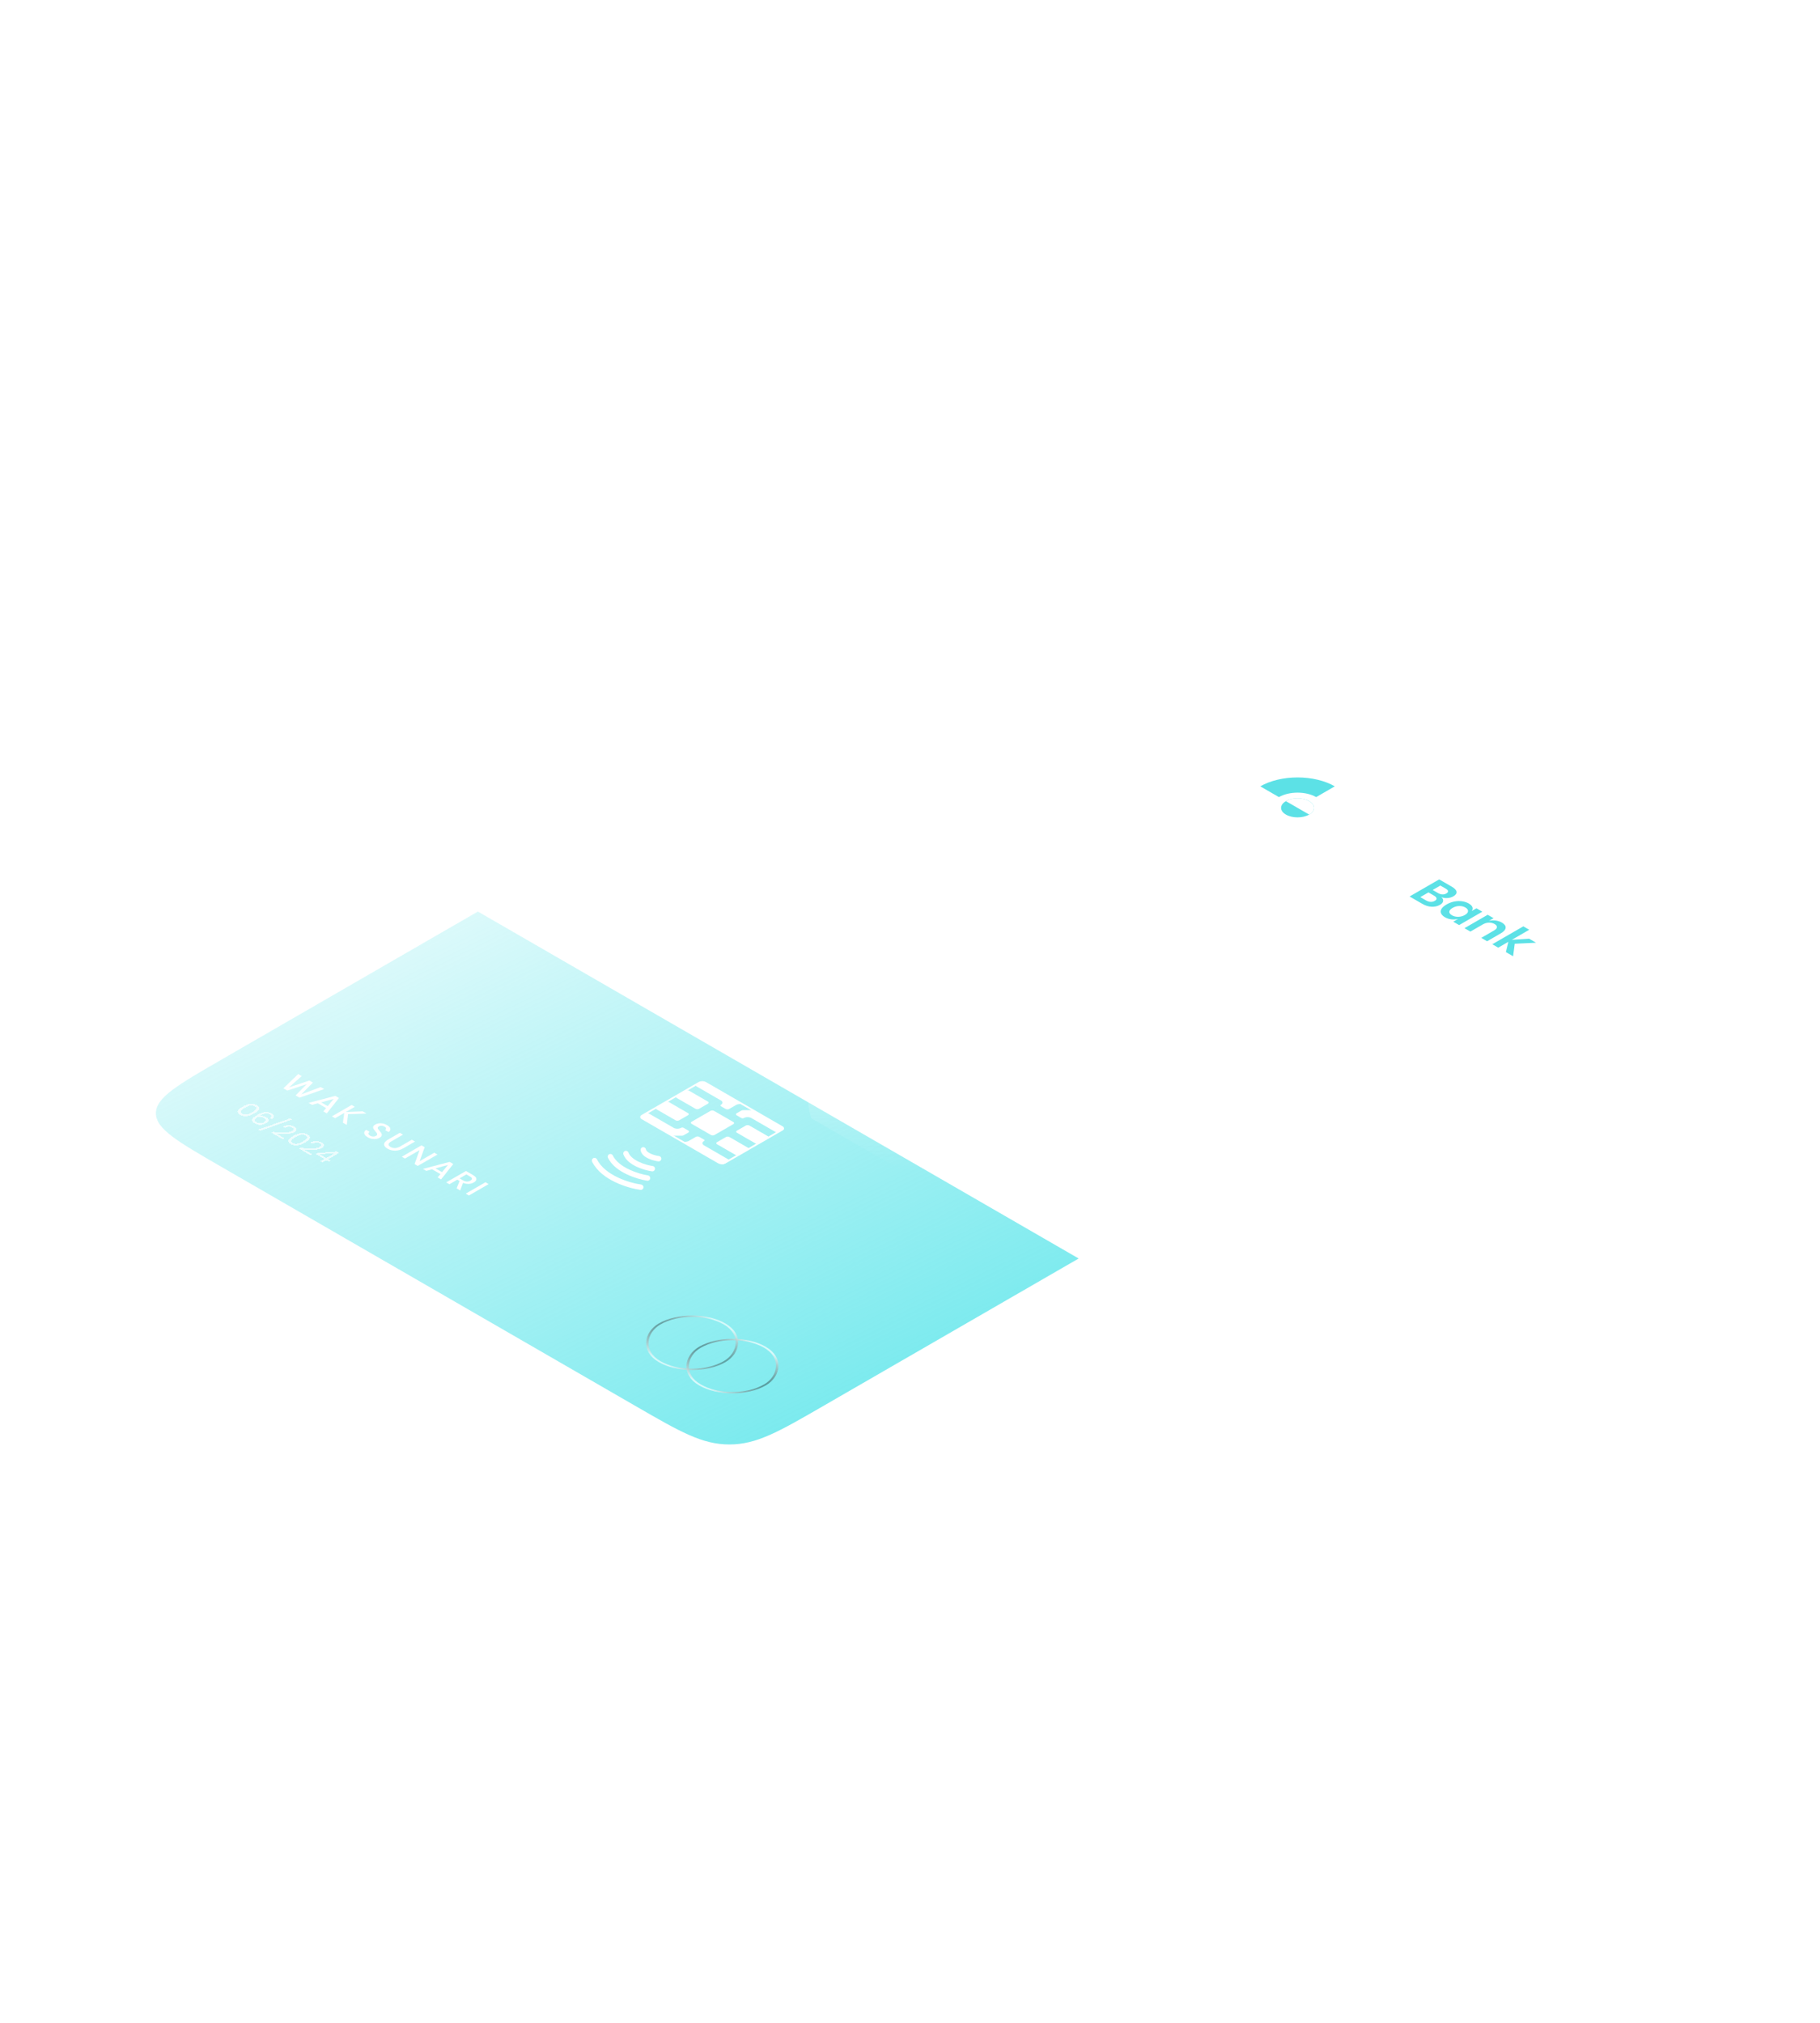 <svg width="270" height="300" viewBox="0 0 467 304" fill="none" xmlns="http://www.w3.org/2000/svg">
<g filter="url(#filter0_d_1_272)">
<g filter="url(#filter1_b_1_272)">
<rect width="178" height="284.248" rx="13.799" transform="matrix(0.866 0.5 -0.866 0.5 275.166 14)" fill="url(#paint0_linear_1_272)"/>
<rect x="-2.05613e-08" y="0.345" width="177.31" height="283.558" rx="13.454" transform="matrix(0.866 0.5 -0.866 0.5 275.465 14.172)" stroke="url(#paint1_linear_1_272)" stroke-width="0.69"/>
</g>
<g filter="url(#filter2_b_1_272)">
<path d="M118.624 104.38L272.776 193.38L207.052 231.326C195.786 237.83 190.153 241.083 183.152 241.083C176.152 241.083 170.519 237.83 159.253 231.326L52.9 169.923C41.633 163.418 36 160.166 36 156.124C36 152.083 41.633 148.83 52.9 142.326L118.624 104.38Z" fill="url(#paint2_linear_1_272)"/>
</g>
<path d="M350.149 87.396L342.557 91.78L341.029 90.898L344.331 88.992L341.083 87.117L337.781 89.023L336.265 88.147L343.858 83.764L345.374 84.639L342.298 86.415L345.546 88.29L348.622 86.514L350.149 87.396ZM352.719 90.68C353.299 91.015 353.697 91.386 353.912 91.792C354.135 92.201 354.146 92.617 353.945 93.04C353.751 93.458 353.342 93.847 352.719 94.207C352.095 94.567 351.421 94.803 350.697 94.915C349.973 95.027 349.252 95.02 348.535 94.896C347.832 94.772 347.191 94.542 346.61 94.207C346.029 93.872 345.628 93.499 345.405 93.089C345.197 92.68 345.19 92.266 345.384 91.847C345.578 91.429 345.986 91.04 346.61 90.68C347.234 90.32 347.908 90.084 348.632 89.972C349.363 89.856 350.08 89.861 350.783 89.985C351.493 90.113 352.138 90.345 352.719 90.68ZM351.407 91.438C350.984 91.193 350.475 91.073 349.879 91.078C349.292 91.078 348.714 91.241 348.148 91.568C347.581 91.895 347.295 92.23 347.288 92.574C347.288 92.913 347.499 93.205 347.922 93.45C348.345 93.694 348.851 93.816 349.438 93.816C350.034 93.812 350.614 93.646 351.181 93.319C351.747 92.992 352.03 92.659 352.03 92.319C352.038 91.976 351.83 91.682 351.407 91.438ZM359.598 94.652C360.179 94.987 360.577 95.358 360.792 95.763C361.014 96.173 361.025 96.589 360.824 97.011C360.63 97.43 360.222 97.819 359.598 98.179C358.974 98.539 358.3 98.775 357.576 98.887C356.852 98.998 356.131 98.992 355.414 98.868C354.712 98.744 354.07 98.514 353.489 98.179C352.909 97.844 352.507 97.471 352.285 97.061C352.077 96.651 352.07 96.237 352.263 95.819C352.457 95.401 352.865 95.012 353.489 94.652C354.113 94.292 354.787 94.056 355.511 93.944C356.243 93.828 356.959 93.832 357.662 93.956C358.372 94.085 359.017 94.317 359.598 94.652ZM358.286 95.409C357.863 95.165 357.354 95.045 356.759 95.049C356.171 95.049 355.594 95.213 355.027 95.54C354.461 95.867 354.174 96.202 354.167 96.546C354.167 96.885 354.378 97.177 354.801 97.421C355.224 97.665 355.73 97.788 356.318 97.788C356.913 97.783 357.494 97.618 358.06 97.291C358.626 96.964 358.91 96.631 358.91 96.291C358.917 95.948 358.709 95.654 358.286 95.409Z" fill="white"/>
<path d="M365.843 100.704C366.208 101.023 366.355 101.36 366.284 101.716C366.226 102.072 365.968 102.382 365.509 102.647C364.871 103.016 364.151 103.183 363.348 103.15C362.559 103.117 361.76 102.867 360.949 102.399L357.691 100.517L365.284 96.134L368.478 97.978C369.245 98.421 369.664 98.858 369.736 99.288C369.815 99.723 369.55 100.116 368.94 100.468C368.467 100.741 367.954 100.892 367.402 100.921C366.857 100.954 366.338 100.882 365.843 100.704ZM363.617 98.847L364.982 99.636C365.362 99.855 365.732 99.973 366.09 99.99C366.463 100.006 366.807 99.924 367.123 99.741C367.438 99.559 367.585 99.363 367.564 99.151C367.542 98.94 367.331 98.719 366.929 98.487L365.585 97.711L363.617 98.847ZM361.885 101.511C362.287 101.743 362.681 101.871 363.068 101.896C363.462 101.917 363.828 101.83 364.165 101.635C364.502 101.441 364.649 101.227 364.606 100.996C364.577 100.764 364.362 100.532 363.961 100.3L362.53 99.474L360.444 100.679L361.885 101.511ZM372.874 102.317C373.376 102.607 373.688 102.923 373.81 103.267C373.932 103.61 373.867 103.942 373.616 104.26L374.853 103.546L376.359 104.416L370.401 107.856L368.895 106.986L370.142 106.266C369.59 106.411 369.013 106.45 368.411 106.384C367.816 106.314 367.267 106.134 366.765 105.844C366.264 105.554 365.934 105.223 365.776 104.85C365.618 104.478 365.654 104.093 365.884 103.695C366.127 103.298 366.561 102.919 367.185 102.559C367.809 102.199 368.461 101.951 369.142 101.814C369.838 101.677 370.508 101.655 371.153 101.746C371.799 101.837 372.372 102.027 372.874 102.317ZM372.025 103.354C371.551 103.081 371.017 102.95 370.422 102.963C369.827 102.975 369.261 103.137 368.723 103.447C368.185 103.757 367.905 104.084 367.884 104.428C367.87 104.767 368.099 105.074 368.572 105.347C369.031 105.612 369.562 105.74 370.164 105.732C370.781 105.724 371.351 105.568 371.874 105.266C372.405 104.96 372.673 104.631 372.681 104.279C372.702 103.927 372.483 103.619 372.025 103.354ZM381.368 107.208C382.056 107.606 382.379 108.053 382.336 108.55C382.293 109.046 381.863 109.531 381.045 110.003L377.582 112.002L376.077 111.133L379.368 109.233C379.841 108.959 380.085 108.678 380.099 108.388C380.121 108.094 379.92 107.825 379.497 107.581C379.067 107.333 378.583 107.215 378.045 107.227C377.507 107.239 376.977 107.397 376.453 107.699L373.291 109.525L371.775 108.649L377.733 105.209L379.249 106.085L378.056 106.774C378.615 106.633 379.185 106.602 379.766 106.681C380.361 106.759 380.895 106.935 381.368 107.208ZM382.401 114.784L383.036 112.145L380.433 113.648L378.917 112.772L386.875 108.177L388.392 109.053L383.918 111.636L388.349 111.338L390.145 112.375L384.671 112.642L384.251 115.852L382.401 114.784Z" fill="#5CE1E6"/>
<path d="M338.502 72.264C336.611 71.173 334.202 70.429 331.579 70.128C328.957 69.827 326.239 69.981 323.768 70.572C321.298 71.163 319.186 72.163 317.701 73.447C316.215 74.731 315.422 76.24 315.422 77.784C315.422 79.327 316.215 80.837 317.701 82.12C319.186 83.404 321.298 84.404 323.768 84.995C326.239 85.586 328.957 85.74 331.579 85.439C334.202 85.138 336.611 84.395 338.502 83.303L333.722 80.543C332.776 81.089 331.572 81.461 330.261 81.611C328.949 81.762 327.59 81.685 326.355 81.389C325.12 81.094 324.064 80.594 323.321 79.952C322.579 79.31 322.182 78.555 322.182 77.784C322.182 77.012 322.579 76.257 323.321 75.615C324.064 74.974 325.12 74.473 326.355 74.178C327.59 73.882 328.949 73.805 330.261 73.956C331.572 74.106 332.776 74.478 333.722 75.024L338.502 72.264Z" fill="white"/>
<path d="M338.502 72.264C337.246 71.539 335.756 70.965 334.116 70.572C332.475 70.18 330.717 69.978 328.942 69.978C327.166 69.978 325.408 70.18 323.768 70.572C322.128 70.965 320.637 71.539 319.382 72.264L324.162 75.024C324.79 74.662 325.535 74.374 326.355 74.178C327.175 73.982 328.054 73.881 328.942 73.881C329.83 73.881 330.709 73.982 331.529 74.178C332.349 74.374 333.094 74.662 333.722 75.024L338.502 72.264Z" fill="#5CE1E6"/>
<circle cx="3.45" cy="3.45" r="3.45" transform="matrix(0.866 0.5 -0.866 0.5 328.942 74.334)" fill="#5CE1E6"/>
<path d="M331.929 79.508C332.322 79.282 332.633 79.013 332.845 78.717C333.058 78.421 333.167 78.104 333.167 77.784C333.167 77.463 333.058 77.146 332.845 76.85C332.633 76.554 332.322 76.285 331.929 76.059C331.537 75.832 331.071 75.653 330.559 75.53C330.046 75.407 329.497 75.344 328.942 75.344C328.387 75.344 327.838 75.407 327.325 75.53C326.813 75.653 326.347 75.832 325.954 76.059L328.942 77.784L331.929 79.508Z" fill="white"/>
<g opacity="0.9">
<rect opacity="0.75" x="4.47035e-08" y="-0.25" width="19.29" height="19.29" rx="9.645" transform="matrix(-0.866 -0.5 0.866 -0.5 184.154 230.496)" stroke="url(#paint3_linear_1_272)" stroke-width="0.5"/>
<rect opacity="0.7" x="4.47035e-08" y="-0.25" width="19.29" height="19.29" rx="9.645" transform="matrix(-0.866 -0.5 0.866 -0.5 173.808 224.522)" stroke="url(#paint4_linear_1_272)" stroke-width="0.5"/>
</g>
<g filter="url(#filter3_d_1_272)">
<path d="M279.501 37.362L280.652 38.026L278.222 39.43L270.629 35.046L271.919 34.301L278.361 38.02L279.501 37.362ZM273.902 39.887C274.275 40.102 274.515 40.357 274.623 40.651C274.73 40.945 274.68 41.259 274.472 41.595C274.257 41.934 273.87 42.265 273.31 42.588C272.751 42.911 272.181 43.133 271.6 43.252C271.012 43.377 270.464 43.408 269.955 43.346C269.439 43.288 268.994 43.151 268.621 42.936C268.205 42.696 267.958 42.425 267.879 42.122C267.793 41.824 267.897 41.512 268.191 41.185C267.56 41.375 266.947 41.448 266.352 41.402C265.764 41.361 265.23 41.201 264.75 40.924C264.011 40.498 263.696 40.013 263.803 39.471C263.918 38.933 264.398 38.42 265.244 37.931C266.09 37.443 266.979 37.165 267.911 37.099C268.844 37.041 269.679 37.225 270.417 37.652C270.898 37.929 271.174 38.237 271.245 38.577C271.324 38.92 271.199 39.274 270.869 39.639C271.435 39.469 271.98 39.407 272.504 39.452C273.02 39.502 273.486 39.647 273.902 39.887ZM272.493 40.477C272.106 40.253 271.679 40.152 271.213 40.173C270.747 40.202 270.295 40.342 269.858 40.595C269.421 40.847 269.177 41.108 269.127 41.377C269.084 41.651 269.256 41.899 269.643 42.122C270.03 42.346 270.464 42.443 270.944 42.414C271.418 42.389 271.869 42.253 272.299 42.004C272.73 41.756 272.966 41.495 273.009 41.222C273.052 40.949 272.88 40.7 272.493 40.477ZM269.288 38.378C268.851 38.126 268.36 38.012 267.815 38.037C267.277 38.066 266.757 38.225 266.255 38.515C265.753 38.805 265.477 39.105 265.427 39.415C265.384 39.73 265.581 40.013 266.019 40.266C266.463 40.523 266.951 40.626 267.481 40.576C268.012 40.535 268.517 40.376 268.998 40.098C269.471 39.825 269.747 39.533 269.826 39.223C269.905 38.912 269.725 38.631 269.288 38.378ZM265.568 47.008C265.067 47.298 264.547 47.495 264.009 47.598C263.478 47.706 262.969 47.722 262.482 47.648C261.987 47.577 261.55 47.433 261.17 47.213C260.689 46.936 260.424 46.625 260.374 46.282C260.324 45.947 260.51 45.619 260.933 45.301L260.879 45.27C260.205 45.485 259.571 45.59 258.976 45.586C258.381 45.59 257.821 45.441 257.298 45.139C256.66 44.771 256.352 44.349 256.373 43.873C256.402 43.401 256.81 42.937 257.599 42.482C258.409 42.014 259.266 41.755 260.17 41.706C261.08 41.66 261.976 41.85 262.858 42.277L261.643 42.978C261.17 42.755 260.671 42.645 260.148 42.649C259.632 42.658 259.148 42.792 258.696 43.053C258.273 43.297 258.062 43.548 258.062 43.804C258.054 44.065 258.226 44.297 258.578 44.5C259.001 44.744 259.488 44.835 260.04 44.773C260.585 44.715 261.166 44.508 261.783 44.152L262.073 43.984L263.084 44.568L262.794 44.736C261.611 45.402 261.424 45.969 262.234 46.437C262.586 46.64 262.969 46.737 263.385 46.729C263.801 46.721 264.195 46.609 264.568 46.394C264.941 46.178 265.138 45.932 265.16 45.655C265.188 45.381 265.013 45.106 264.633 44.829L265.837 44.133C266.533 44.593 266.859 45.071 266.816 45.568C266.78 46.069 266.364 46.549 265.568 47.008ZM258.107 51.316C257.605 51.606 257.086 51.802 256.548 51.906C256.017 52.014 255.508 52.03 255.021 51.956C254.526 51.885 254.089 51.74 253.709 51.521C253.228 51.243 252.963 50.933 252.913 50.59C252.863 50.254 253.049 49.927 253.472 49.608L253.418 49.577C252.744 49.793 252.11 49.898 251.515 49.894C250.919 49.898 250.36 49.749 249.837 49.447C249.199 49.078 248.89 48.656 248.912 48.18C248.941 47.708 249.349 47.245 250.138 46.789C250.948 46.322 251.805 46.063 252.708 46.013C253.619 45.968 254.515 46.158 255.397 46.584L254.182 47.286C253.709 47.063 253.21 46.953 252.687 46.957C252.171 46.965 251.687 47.1 251.235 47.361C250.812 47.605 250.6 47.855 250.6 48.112C250.593 48.373 250.765 48.605 251.117 48.807C251.54 49.052 252.027 49.143 252.579 49.081C253.124 49.023 253.705 48.816 254.322 48.46L254.612 48.292L255.623 48.876L255.333 49.043C254.15 49.71 253.963 50.277 254.773 50.745C255.125 50.947 255.508 51.045 255.924 51.036C256.34 51.028 256.734 50.916 257.107 50.701C257.48 50.486 257.677 50.24 257.699 49.962C257.727 49.689 257.552 49.414 257.172 49.136L258.376 48.441C259.072 48.901 259.398 49.379 259.355 49.875C259.319 50.376 258.903 50.856 258.107 51.316ZM243.985 58.178L240.102 52.67L241.393 51.925L245.093 57.377L248.857 55.204L249.922 55.819L244.91 58.712L243.985 58.178ZM242.223 58.885L243.374 59.549L240.943 60.953L233.35 56.569L234.641 55.824L241.083 59.543L242.223 58.885ZM232.375 63.54C233.35 63.954 234.214 63.943 234.967 63.509C235.512 63.194 235.702 62.832 235.537 62.422C235.379 62.016 234.838 61.546 233.913 61.012L233.537 60.807C233.816 61.093 233.892 61.406 233.763 61.745C233.634 62.085 233.325 62.395 232.838 62.676C232.092 63.107 231.285 63.316 230.418 63.304C229.55 63.291 228.711 63.051 227.901 62.583C227.414 62.302 227.073 61.993 226.88 61.658C226.693 61.327 226.679 60.983 226.837 60.627C227.001 60.276 227.367 59.936 227.934 59.609C229.031 58.976 230.124 58.738 231.214 58.895C232.304 59.052 233.444 59.475 234.634 60.162C235.996 60.948 236.796 61.662 237.032 62.304C237.269 62.946 236.889 63.554 235.892 64.129C235.146 64.56 234.365 64.767 233.548 64.75C232.723 64.738 231.945 64.558 231.214 64.21L232.375 63.54ZM232.289 60.211C231.823 59.942 231.296 59.795 230.708 59.771C230.128 59.75 229.572 59.893 229.041 60.199C228.59 60.46 228.364 60.743 228.364 61.05C228.357 61.36 228.59 61.652 229.063 61.925C229.572 62.219 230.099 62.366 230.644 62.366C231.189 62.366 231.694 62.231 232.16 61.962C232.583 61.718 232.827 61.433 232.892 61.106C232.956 60.779 232.755 60.48 232.289 60.211ZM228.374 68.483C227.872 68.772 227.352 68.969 226.815 69.072C226.284 69.18 225.775 69.197 225.287 69.122C224.793 69.052 224.355 68.907 223.975 68.687C223.495 68.41 223.23 68.1 223.179 67.756C223.129 67.421 223.316 67.094 223.739 66.775L223.685 66.744C223.011 66.959 222.376 67.065 221.781 67.061C221.186 67.065 220.627 66.916 220.104 66.614C219.465 66.245 219.157 65.823 219.179 65.347C219.207 64.875 219.616 64.411 220.405 63.956C221.215 63.488 222.072 63.229 222.975 63.18C223.886 63.134 224.782 63.325 225.664 63.751L224.448 64.453C223.975 64.229 223.477 64.119 222.954 64.124C222.437 64.132 221.953 64.266 221.502 64.527C221.079 64.771 220.867 65.022 220.867 65.278C220.86 65.539 221.032 65.771 221.383 65.974C221.806 66.218 222.294 66.309 222.846 66.247C223.391 66.189 223.972 65.982 224.588 65.626L224.879 65.459L225.89 66.042L225.599 66.21C224.416 66.876 224.23 67.444 225.04 67.911C225.391 68.114 225.775 68.211 226.191 68.203C226.607 68.195 227.001 68.083 227.374 67.868C227.747 67.653 227.944 67.406 227.965 67.129C227.994 66.856 227.818 66.58 227.438 66.303L228.643 65.608C229.338 66.067 229.665 66.545 229.622 67.042C229.586 67.543 229.17 68.023 228.374 68.483ZM217.317 74.866C216.815 75.156 216.295 75.353 215.757 75.456C215.227 75.564 214.718 75.581 214.23 75.506C213.735 75.436 213.298 75.291 212.918 75.071C212.438 74.794 212.172 74.484 212.122 74.14C212.072 73.805 212.258 73.478 212.681 73.159L212.628 73.128C211.954 73.343 211.319 73.449 210.724 73.445C210.129 73.449 209.57 73.3 209.046 72.997C208.408 72.629 208.1 72.207 208.121 71.731C208.15 71.259 208.559 70.795 209.347 70.34C210.158 69.872 211.014 69.613 211.918 69.564C212.828 69.518 213.725 69.709 214.606 70.135L213.391 70.837C212.918 70.613 212.42 70.503 211.896 70.507C211.38 70.516 210.896 70.65 210.444 70.911C210.021 71.155 209.81 71.406 209.81 71.662C209.803 71.923 209.975 72.155 210.326 72.358C210.749 72.602 211.237 72.693 211.789 72.631C212.334 72.573 212.914 72.366 213.531 72.01L213.821 71.843L214.832 72.426L214.542 72.594C213.359 73.26 213.172 73.827 213.983 74.295C214.334 74.498 214.718 74.595 215.133 74.587C215.549 74.579 215.944 74.467 216.316 74.252C216.689 74.037 216.886 73.79 216.908 73.513C216.937 73.24 216.761 72.964 216.381 72.687L217.586 71.992C218.281 72.451 218.607 72.929 218.564 73.426C218.528 73.927 218.113 74.407 217.317 74.866ZM210.329 76.591C210.702 76.806 210.942 77.061 211.049 77.355C211.157 77.649 211.107 77.963 210.899 78.299C210.684 78.638 210.296 78.969 209.737 79.292C209.178 79.615 208.608 79.837 208.027 79.957C207.439 80.081 206.891 80.112 206.382 80.05C205.865 79.992 205.421 79.855 205.048 79.64C204.632 79.4 204.385 79.129 204.306 78.826C204.22 78.528 204.324 78.216 204.618 77.889C203.987 78.079 203.374 78.152 202.779 78.106C202.191 78.065 201.657 77.905 201.176 77.628C200.438 77.202 200.122 76.717 200.23 76.175C200.345 75.637 200.825 75.124 201.671 74.635C202.517 74.147 203.406 73.869 204.338 73.803C205.27 73.745 206.106 73.929 206.844 74.356C207.325 74.633 207.601 74.942 207.672 75.281C207.751 75.624 207.626 75.978 207.296 76.343C207.862 76.173 208.407 76.111 208.931 76.156C209.447 76.206 209.913 76.351 210.329 76.591ZM208.92 77.181C208.533 76.957 208.106 76.856 207.64 76.877C207.174 76.906 206.722 77.046 206.285 77.299C205.848 77.551 205.604 77.812 205.554 78.081C205.511 78.355 205.683 78.603 206.07 78.826C206.457 79.05 206.891 79.147 207.371 79.118C207.844 79.093 208.296 78.957 208.726 78.708C209.156 78.46 209.393 78.199 209.436 77.926C209.479 77.653 209.307 77.404 208.92 77.181ZM205.715 75.082C205.278 74.83 204.786 74.716 204.241 74.741C203.704 74.77 203.184 74.929 202.682 75.219C202.18 75.509 201.904 75.809 201.854 76.119C201.811 76.434 202.008 76.717 202.445 76.97C202.89 77.227 203.378 77.33 203.908 77.28C204.439 77.239 204.944 77.079 205.425 76.802C205.898 76.529 206.174 76.237 206.253 75.927C206.332 75.616 206.152 75.335 205.715 75.082ZM197.683 79.695C197.217 79.492 196.761 79.391 196.317 79.391C195.865 79.395 195.446 79.509 195.058 79.732C194.513 80.047 194.323 80.405 194.488 80.806C194.653 81.216 195.202 81.69 196.134 82.228L196.51 82.433C196.238 82.143 196.166 81.825 196.295 81.477C196.424 81.138 196.729 80.829 197.209 80.552C197.955 80.121 198.762 79.912 199.629 79.925C200.504 79.941 201.343 80.181 202.146 80.645C202.633 80.926 202.974 81.235 203.168 81.57C203.361 81.905 203.375 82.249 203.211 82.601C203.053 82.957 202.691 83.298 202.124 83.625C201.027 84.259 199.937 84.499 198.855 84.346C197.772 84.201 196.639 83.787 195.456 83.104C194.116 82.33 193.305 81.618 193.026 80.968C192.739 80.322 193.083 79.718 194.058 79.155C194.811 78.72 195.614 78.501 196.467 78.496C197.32 78.501 198.113 78.677 198.844 79.024L197.683 79.695ZM197.769 83.023C198.235 83.292 198.758 83.437 199.339 83.458C199.92 83.487 200.479 83.346 201.017 83.035C201.461 82.779 201.687 82.495 201.694 82.185C201.694 81.879 201.454 81.587 200.974 81.309C200.464 81.015 199.941 80.866 199.403 80.862C198.858 80.862 198.353 80.997 197.887 81.266C197.614 81.423 197.414 81.601 197.285 81.8C197.156 82.007 197.123 82.216 197.188 82.427C197.26 82.642 197.453 82.841 197.769 83.023ZM190.321 82.517C189.956 83.647 189.805 84.632 189.87 85.472C189.934 86.321 190.293 86.933 190.945 87.31C191.332 87.534 191.738 87.656 192.161 87.677C192.576 87.701 192.996 87.592 193.419 87.347C193.856 87.095 194.043 86.822 193.978 86.528C193.921 86.238 193.645 85.934 193.15 85.615L194.344 84.926C195.161 85.456 195.559 85.992 195.538 86.534C195.509 87.081 195.118 87.571 194.365 88.006C193.627 88.432 192.852 88.651 192.042 88.664C191.232 88.685 190.483 88.496 189.794 88.099C189.242 87.78 188.855 87.358 188.633 86.832C188.404 86.311 188.31 85.76 188.353 85.18C188.404 84.605 188.536 84.057 188.751 83.535L185.148 85.615L184.148 85.038L189.418 81.995L190.321 82.517ZM185.323 91.736L186.474 92.4L184.043 93.804L176.45 89.42L177.741 88.675L184.183 92.394L185.323 91.736ZM177.938 93.007C176.727 92.307 175.562 91.883 174.443 91.734C173.332 91.589 172.274 91.806 171.27 92.386C170.267 92.965 169.894 93.578 170.152 94.224C170.41 94.869 171.141 95.54 172.346 96.236C173.543 96.927 174.698 97.345 175.809 97.49C176.927 97.639 177.989 97.424 178.992 96.844C179.996 96.264 180.373 95.654 180.122 95.012C179.871 94.371 179.143 93.702 177.938 93.007ZM173.572 95.528C172.697 95.023 172.134 94.573 171.883 94.18C171.632 93.787 171.815 93.412 172.432 93.056C173.056 92.696 173.708 92.588 174.389 92.733C175.07 92.878 175.848 93.203 176.723 93.708C177.591 94.209 178.146 94.654 178.39 95.043C178.634 95.432 178.444 95.807 177.82 96.167C177.203 96.523 176.555 96.629 175.873 96.484C175.199 96.343 174.432 96.024 173.572 95.528ZM167.398 95.751C167.032 96.882 166.882 97.867 166.946 98.707C167.011 99.556 167.369 100.168 168.022 100.545C168.409 100.769 168.814 100.891 169.237 100.911C169.653 100.936 170.073 100.827 170.496 100.582C170.933 100.33 171.119 100.057 171.055 99.763C170.997 99.473 170.721 99.169 170.227 98.85L171.42 98.161C172.238 98.691 172.636 99.227 172.614 99.769C172.586 100.315 172.195 100.806 171.442 101.24C170.703 101.667 169.929 101.886 169.119 101.899C168.309 101.919 167.559 101.731 166.871 101.334C166.319 101.015 165.932 100.593 165.71 100.067C165.48 99.545 165.387 98.995 165.43 98.415C165.48 97.84 165.613 97.291 165.828 96.77L162.225 98.85L161.225 98.272L166.495 95.23L167.398 95.751ZM164.77 102.895C165.143 103.11 165.383 103.364 165.49 103.658C165.598 103.952 165.548 104.267 165.34 104.602C165.125 104.942 164.738 105.273 164.178 105.596C163.619 105.918 163.049 106.14 162.468 106.26C161.88 106.384 161.332 106.415 160.823 106.353C160.307 106.295 159.862 106.159 159.489 105.943C159.073 105.703 158.826 105.432 158.747 105.13C158.661 104.832 158.765 104.519 159.059 104.192C158.428 104.383 157.815 104.455 157.22 104.41C156.632 104.368 156.098 104.209 155.617 103.931C154.879 103.505 154.564 103.021 154.671 102.478C154.786 101.94 155.266 101.427 156.112 100.939C156.958 100.45 157.847 100.173 158.779 100.107C159.711 100.049 160.547 100.233 161.285 100.659C161.766 100.937 162.042 101.245 162.113 101.584C162.192 101.928 162.067 102.282 161.737 102.646C162.303 102.476 162.848 102.414 163.372 102.46C163.888 102.51 164.354 102.654 164.77 102.895ZM163.361 103.484C162.974 103.261 162.547 103.159 162.081 103.18C161.615 103.209 161.163 103.35 160.726 103.602C160.289 103.855 160.045 104.116 159.995 104.385C159.952 104.658 160.124 104.906 160.511 105.13C160.898 105.353 161.332 105.451 161.812 105.422C162.285 105.397 162.737 105.26 163.167 105.012C163.598 104.764 163.834 104.503 163.877 104.23C163.92 103.956 163.748 103.708 163.361 103.484ZM160.156 101.386C159.719 101.133 159.228 101.019 158.683 101.044C158.145 101.073 157.625 101.232 157.123 101.522C156.621 101.812 156.345 102.112 156.295 102.423C156.252 102.737 156.449 103.021 156.887 103.273C157.331 103.53 157.819 103.633 158.349 103.584C158.88 103.542 159.385 103.383 159.866 103.106C160.339 102.832 160.615 102.541 160.694 102.23C160.773 101.92 160.593 101.638 160.156 101.386Z" fill="white"/>
</g>
<g filter="url(#filter4_d_1_272)">
<path d="M79.179 148.924L72.855 151.118L71.851 150.539L74.698 147.662L69.715 149.305L68.711 148.726L72.511 145.075L73.407 145.592L70.166 148.473L75.393 146.739L76.297 147.26L73.293 150.278L78.283 148.407L79.179 148.924ZM79.682 153.793L77.545 152.559L76.061 152.969L75.186 152.464L82.033 150.663L82.973 151.206L79.847 155.155L78.972 154.65L79.682 153.793ZM80.083 153.296L81.61 151.446L78.405 152.327L80.083 153.296ZM85.314 155.356L84.985 158.121L83.988 157.546L84.332 155.037L81.988 156.391L81.17 155.919L86.232 152.997L87.05 153.468L84.734 154.806L89.057 154.628L90.047 155.199L85.314 155.356ZM93.385 161.415C93.136 161.558 92.845 161.657 92.51 161.713C92.18 161.765 91.829 161.758 91.456 161.692C91.083 161.626 90.72 161.49 90.366 161.286C90.022 161.088 89.773 160.875 89.621 160.649C89.472 160.42 89.427 160.195 89.484 159.974C89.542 159.753 89.702 159.553 89.965 159.374L90.839 159.879C90.643 160.02 90.548 160.182 90.553 160.367C90.562 160.555 90.706 160.729 90.983 160.889C91.231 161.032 91.49 161.104 91.757 161.104C92.03 161.107 92.271 161.048 92.481 160.926C92.663 160.821 92.761 160.707 92.775 160.582C92.794 160.456 92.763 160.33 92.682 160.206C92.601 160.082 92.474 159.92 92.302 159.721C92.087 159.481 91.929 159.274 91.829 159.101C91.733 158.929 91.712 158.749 91.764 158.558C91.817 158.368 91.999 158.183 92.309 158.004C92.582 157.846 92.888 157.747 93.227 157.706C93.566 157.664 93.915 157.683 94.274 157.763C94.637 157.841 94.981 157.973 95.306 158.161C95.823 158.459 96.107 158.767 96.159 159.084C96.217 159.404 96.066 159.692 95.708 159.949L94.826 159.44C94.984 159.31 95.055 159.164 95.041 159.001C95.036 158.838 94.907 158.684 94.654 158.538C94.424 158.405 94.181 158.333 93.922 158.322C93.669 158.309 93.433 158.365 93.213 158.492C93.04 158.591 92.945 158.702 92.926 158.823C92.912 158.942 92.943 159.062 93.019 159.183C93.105 159.305 93.232 159.463 93.399 159.659C93.619 159.902 93.777 160.112 93.872 160.289C93.977 160.465 94.001 160.65 93.944 160.843C93.891 161.039 93.705 161.23 93.385 161.415ZM99.415 160.608L96.411 162.342C95.962 162.602 95.725 162.851 95.701 163.092C95.682 163.334 95.852 163.559 96.21 163.766C96.564 163.971 96.949 164.066 97.365 164.052C97.785 164.041 98.221 163.906 98.67 163.646L101.674 161.912L102.491 162.384L99.487 164.118C98.794 164.518 98.089 164.718 97.372 164.718C96.66 164.716 96.01 164.545 95.422 164.205C94.839 163.868 94.547 163.496 94.547 163.087C94.552 162.676 94.901 162.271 95.594 161.87L98.598 160.136L99.415 160.608ZM103.193 168.634L102.376 168.162L103.652 164.586L99.917 166.742L99.099 166.27L104.154 163.352L104.971 163.824L103.681 167.409L107.431 165.244L108.248 165.716L103.193 168.634ZM109.015 170.729L106.878 169.495L105.394 169.905L104.52 169.4L111.367 167.599L112.306 168.141L109.18 172.09L108.305 171.585L109.015 170.729ZM109.417 170.232L110.944 168.381L107.739 169.263L109.417 170.232ZM113.164 174.391L113.924 172.495L113.343 172.159L111.321 173.327L110.504 172.855L115.566 169.932L117.351 170.963C117.929 171.297 118.226 171.631 118.24 171.965C118.259 172.301 118.037 172.604 117.573 172.871C117.177 173.1 116.739 173.223 116.261 173.24C115.788 173.259 115.305 173.168 114.813 172.967L114.082 174.92L113.164 174.391ZM113.924 171.824L114.827 172.346C115.487 172.726 116.108 172.749 116.691 172.412C116.969 172.252 117.103 172.081 117.093 171.899C117.093 171.716 116.923 171.527 116.584 171.331L115.681 170.81L113.924 171.824ZM121.385 173.292L116.323 176.215L115.506 175.743L120.568 172.82L121.385 173.292Z" fill="white"/>
</g>
<g filter="url(#filter5_d_1_272)">
<path d="M58.273 153.415C57.596 153.806 57.18 154.175 57.025 154.522C56.869 154.869 57.066 155.202 57.616 155.519C58.166 155.836 58.741 155.95 59.343 155.86C59.948 155.773 60.59 155.534 61.267 155.143C61.936 154.757 62.346 154.389 62.498 154.039C62.653 153.692 62.456 153.36 61.906 153.042C61.356 152.725 60.781 152.611 60.179 152.701C59.582 152.788 58.947 153.026 58.273 153.415ZM60.729 154.832C60.383 155.033 60.066 155.186 59.779 155.291C59.5 155.397 59.221 155.45 58.943 155.45C58.664 155.45 58.393 155.374 58.13 155.222C57.871 155.073 57.742 154.918 57.742 154.757C57.742 154.596 57.831 154.433 58.011 154.27C58.198 154.107 58.465 153.925 58.811 153.725C59.154 153.527 59.464 153.376 59.743 153.27C60.026 153.166 60.305 153.116 60.58 153.118C60.858 153.118 61.127 153.193 61.386 153.342C61.649 153.494 61.781 153.65 61.781 153.811C61.785 153.97 61.695 154.13 61.512 154.291C61.333 154.454 61.072 154.635 60.729 154.832ZM65.278 156.355C65.497 156.191 65.604 156.03 65.6 155.872C65.604 155.713 65.485 155.564 65.242 155.423C64.903 155.228 64.515 155.155 64.076 155.206C63.642 155.259 63.141 155.45 62.571 155.779L62.356 155.91C62.654 155.806 62.981 155.776 63.336 155.82C63.694 155.861 64.019 155.966 64.31 156.134C64.728 156.375 64.929 156.636 64.913 156.917C64.901 157.2 64.67 157.471 64.22 157.731C63.957 157.883 63.666 157.991 63.348 158.055C63.033 158.117 62.704 158.123 62.362 158.073C62.027 158.022 61.703 157.906 61.388 157.724C60.786 157.377 60.561 157.028 60.713 156.679C60.868 156.332 61.27 155.971 61.92 155.596C62.669 155.163 63.35 154.908 63.963 154.83C64.584 154.752 65.168 154.87 65.714 155.185C66.116 155.418 66.311 155.661 66.299 155.917C66.291 156.174 66.124 156.42 65.797 156.655L65.278 156.355ZM61.86 156.265C61.569 156.433 61.408 156.623 61.376 156.834C61.352 157.046 61.509 157.249 61.848 157.445C62.127 157.606 62.431 157.687 62.762 157.69C63.097 157.69 63.413 157.603 63.712 157.431C64.035 157.245 64.196 157.055 64.196 156.862C64.2 156.666 64.055 156.483 63.76 156.313C63.593 156.217 63.399 156.144 63.18 156.096C62.961 156.048 62.734 156.036 62.499 156.061C62.268 156.084 62.055 156.152 61.86 156.265ZM71.014 156.734L62.727 159.629L62.201 159.325L70.482 156.427L71.014 156.734ZM66.079 159.901C67.21 160.03 68.202 160.083 69.055 160.06C69.911 160.035 70.532 159.911 70.919 159.687C71.158 159.549 71.287 159.403 71.307 159.249C71.335 159.095 71.213 158.94 70.942 158.784C70.664 158.623 70.363 158.553 70.04 158.573C69.722 158.592 69.399 158.686 69.072 158.856L68.535 158.546C69.033 158.29 69.538 158.166 70.052 158.173C70.57 158.178 71.036 158.3 71.45 158.539C71.845 158.766 72.052 159.008 72.072 159.263C72.092 159.518 71.909 159.758 71.522 159.981C71.204 160.165 70.775 160.292 70.237 160.364C69.708 160.435 69.146 160.462 68.553 160.446C67.967 160.43 67.413 160.384 66.892 160.308L69.031 161.543L68.582 161.802L65.685 160.129L66.079 159.901ZM71.273 160.92C70.596 161.311 70.18 161.68 70.025 162.028C69.869 162.375 70.067 162.707 70.616 163.025C71.166 163.342 71.742 163.456 72.343 163.366C72.948 163.279 73.59 163.04 74.267 162.649C74.936 162.262 75.346 161.894 75.498 161.545C75.653 161.197 75.456 160.865 74.906 160.548C74.356 160.23 73.781 160.117 73.18 160.206C72.582 160.294 71.947 160.532 71.273 160.92ZM73.729 162.338C73.383 162.538 73.066 162.691 72.779 162.797C72.5 162.903 72.222 162.956 71.943 162.956C71.664 162.956 71.393 162.88 71.13 162.728C70.871 162.578 70.742 162.423 70.742 162.262C70.742 162.101 70.831 161.939 71.011 161.776C71.198 161.613 71.465 161.431 71.811 161.231C72.154 161.033 72.465 160.881 72.743 160.775C73.026 160.672 73.305 160.621 73.58 160.624C73.859 160.624 74.127 160.698 74.386 160.848C74.649 161 74.781 161.156 74.781 161.317C74.785 161.476 74.695 161.636 74.512 161.797C74.333 161.96 74.072 162.14 73.729 162.338ZM73.139 163.978C74.27 164.106 75.262 164.159 76.115 164.136C76.971 164.111 77.593 163.987 77.979 163.764C78.218 163.626 78.347 163.48 78.367 163.326C78.395 163.171 78.274 163.016 78.003 162.86C77.724 162.699 77.423 162.629 77.1 162.649C76.782 162.668 76.459 162.762 76.133 162.932L75.595 162.622C76.093 162.367 76.599 162.242 77.112 162.249C77.63 162.254 78.096 162.376 78.511 162.615C78.905 162.843 79.112 163.084 79.132 163.339C79.152 163.595 78.969 163.834 78.582 164.057C78.264 164.241 77.835 164.369 77.298 164.44C76.768 164.511 76.206 164.539 75.613 164.523C75.027 164.506 74.474 164.46 73.952 164.385L76.091 165.62L75.643 165.878L72.745 164.205L73.139 163.978ZM77.013 165.579L77.467 165.317L82.45 164.938L83.036 165.276L80.234 166.894L80.855 167.253L80.383 167.525L79.762 167.166L78.794 167.725L78.244 167.408L79.212 166.849L77.013 165.579ZM81.859 165.362L78.059 165.638L79.72 166.597L81.859 165.362Z" fill="white" fill-opacity="0.7" shape-rendering="crispEdges"/>
</g>
<path d="M187.37 159.273C187.623 159.127 188.033 159.127 188.286 159.273L193.121 162.065C193.374 162.211 193.374 162.447 193.121 162.593L190.842 163.909C190.589 164.055 190.179 164.055 189.926 163.909L185.091 161.118C184.838 160.972 184.838 160.735 185.091 160.589L187.37 159.273Z" fill="white"/>
<path d="M166.793 153.296C167.046 153.15 167.456 153.15 167.709 153.296L172.544 156.088C172.797 156.234 172.797 156.47 172.544 156.617L170.265 157.932C170.012 158.078 169.602 158.078 169.349 157.932L164.513 155.141C164.26 154.995 164.26 154.758 164.513 154.612L166.793 153.296Z" fill="white"/>
<path d="M171.905 150.344C172.158 150.198 172.568 150.198 172.821 150.344L177.657 153.136C177.91 153.282 177.91 153.519 177.657 153.665L175.378 154.981C175.125 155.127 174.714 155.127 174.461 154.981L169.626 152.189C169.373 152.043 169.373 151.806 169.626 151.66L171.905 150.344Z" fill="white"/>
<path d="M178.296 155.51C178.549 155.364 178.959 155.364 179.212 155.51L184.176 158.376C184.429 158.522 184.429 158.758 184.176 158.905L179.34 161.696C179.087 161.842 178.677 161.842 178.424 161.696L173.461 158.831C173.208 158.685 173.208 158.448 173.461 158.302L178.296 155.51Z" fill="white"/>
<path d="M182.26 162.226C182.513 162.08 182.923 162.08 183.176 162.226L188.011 165.018C188.264 165.164 188.264 165.4 188.011 165.546L185.732 166.862C185.479 167.008 185.069 167.008 184.816 166.862L179.98 164.071C179.727 163.925 179.727 163.688 179.98 163.542L182.26 162.226Z" fill="white"/>
<path d="M180.99 152.847C181.52 153.153 181.52 153.648 180.99 153.954C180.814 154.056 180.814 154.221 180.99 154.323L182.194 155.018C182.447 155.164 182.857 155.164 183.11 155.018L184.889 153.991C185.143 153.844 185.488 153.762 185.847 153.762C186.055 153.762 186.158 153.617 186.012 153.532L176.656 148.13C176.403 147.984 175.992 147.984 175.739 148.13L174.738 148.708C174.485 148.854 174.485 149.091 174.738 149.237L180.99 152.847Z" fill="white"/>
<path d="M186.677 155.327C186.505 155.327 186.341 155.366 186.219 155.436L185.027 156.125C184.774 156.271 184.774 156.507 185.027 156.653L186.231 157.348C186.407 157.45 186.693 157.45 186.87 157.348C187.399 157.043 188.258 157.043 188.787 157.348L195.039 160.958C195.292 161.104 195.702 161.104 195.955 160.958L196.956 160.38C197.209 160.234 197.209 159.997 196.956 159.851L189.31 155.436C189.188 155.366 189.024 155.327 188.852 155.327L186.677 155.327Z" fill="white"/>
<path d="M176.646 164.359C176.117 164.054 176.117 163.558 176.646 163.253C176.823 163.151 176.823 162.986 176.646 162.884L175.443 162.189C175.19 162.043 174.78 162.043 174.527 162.189L172.748 163.216C172.494 163.362 172.149 163.445 171.789 163.445C171.582 163.445 171.478 163.59 171.625 163.674L180.981 169.076C181.234 169.222 181.644 169.222 181.897 169.076L182.898 168.498C183.151 168.352 183.151 168.115 182.898 167.969L176.646 164.359Z" fill="white"/>
<path d="M170.958 161.879C171.13 161.879 171.295 161.839 171.416 161.769L172.608 161.081C172.861 160.935 172.861 160.698 172.608 160.552L171.404 159.857C171.228 159.755 170.942 159.755 170.765 159.857C170.236 160.163 169.378 160.163 168.848 159.857L162.596 156.248C162.343 156.102 161.933 156.102 161.68 156.248L160.679 156.826C160.426 156.972 160.426 157.208 160.679 157.355L168.325 161.769C168.447 161.839 168.612 161.879 168.783 161.879L170.958 161.879Z" fill="white"/>
<rect x="-1.57639e-08" y="0.264" width="24.332" height="18.513" rx="0.793" transform="matrix(0.866 0.5 -0.866 0.5 176.427 147.705)" stroke="white" stroke-width="0.529"/>
<g style="mix-blend-mode:overlay">
<path d="M164.994 167.779C163.797 167.62 161.333 166.943 161.062 165.513M163.369 170.345C161.511 170.07 157.558 168.906 156.61 166.45M162.151 172.746C159.676 172.355 154.306 170.709 152.626 167.258M160.418 175.09C157.403 174.679 150.81 172.737 148.558 168.257" stroke="white" stroke-width="1.38" stroke-linecap="round" stroke-linejoin="round"/>
</g>
<path fill-rule="evenodd" clip-rule="evenodd" d="M315.942 167.186L366.095 138.23C365.109 135.951 363.83 133.708 362.26 131.52C358.738 126.61 353.842 122.102 347.81 118.163C343.119 115.099 337.742 112.38 331.789 110.083C318.184 104.835 302.189 102.034 285.826 102.034C269.463 102.034 253.468 104.835 239.863 110.083C226.258 115.332 215.654 122.792 209.392 131.52C203.516 139.71 201.711 148.672 204.149 157.402L238.403 177.178L256.576 166.686C250.791 163.346 246.851 159.091 245.255 154.458C243.659 149.825 244.478 145.023 247.609 140.659C250.74 136.295 256.042 132.565 262.845 129.941C269.647 127.317 277.645 125.916 285.826 125.916C294.008 125.916 302.005 127.317 308.808 129.941C311.072 130.814 313.169 131.81 315.076 132.911C318.541 134.911 321.375 137.259 323.431 139.848C323.643 140.116 323.847 140.386 324.043 140.659C326 143.387 327.054 146.285 327.179 149.207C327.188 149.404 327.192 149.601 327.192 149.799C327.192 151.355 326.928 152.916 326.397 154.458C325.898 155.906 325.171 157.316 324.229 158.674C324.168 158.762 324.106 158.85 324.043 158.938C321.974 161.822 318.936 164.458 315.076 166.686L315.942 167.186ZM267.544 160.353C257.447 154.524 257.447 145.073 267.544 139.244C277.64 133.415 294.01 133.415 304.106 139.244C314.203 145.073 314.203 154.524 304.106 160.353C299.147 163.217 292.674 164.674 286.174 164.724C286.058 164.725 285.941 164.725 285.825 164.725C285.709 164.725 285.592 164.725 285.476 164.724C278.976 164.674 272.503 163.217 267.544 160.353Z" fill="url(#paint5_linear_1_272)"/>
</g>
<defs>
<filter id="filter0_d_1_272" x="0" y="0.042" width="466.318" height="303.041" filterUnits="userSpaceOnUse" color-interpolation-filters="sRGB">
<feFlood flood-opacity="0" result="BackgroundImageFix"/>
<feColorMatrix in="SourceAlpha" type="matrix" values="0 0 0 0 0 0 0 0 0 0 0 0 0 0 0 0 0 0 127 0" result="hardAlpha"/>
<feOffset dx="4" dy="22"/>
<feGaussianBlur stdDeviation="20"/>
<feComposite in2="hardAlpha" operator="out"/>
<feColorMatrix type="matrix" values="0 0 0 0 0 0 0 0 0 0 0 0 0 0 0 0 0 0 0.25 0"/>
<feBlend mode="normal" in2="BackgroundImageFix" result="effect1_dropShadow_1_272"/>
<feBlend mode="normal" in="SourceGraphic" in2="effect1_dropShadow_1_272" result="shape"/>
</filter>
<filter id="filter1_b_1_272" x="29" y="11.041" width="400.318" height="237.041" filterUnits="userSpaceOnUse" color-interpolation-filters="sRGB">
<feFlood flood-opacity="0" result="BackgroundImageFix"/>
<feGaussianBlur in="BackgroundImageFix" stdDeviation="3.5"/>
<feComposite in2="SourceAlpha" operator="in" result="effect1_backgroundBlur_1_272"/>
<feBlend mode="normal" in="SourceGraphic" in2="effect1_backgroundBlur_1_272" result="shape"/>
</filter>
<filter id="filter2_b_1_272" x="29" y="97.38" width="250.776" height="150.703" filterUnits="userSpaceOnUse" color-interpolation-filters="sRGB">
<feFlood flood-opacity="0" result="BackgroundImageFix"/>
<feGaussianBlur in="BackgroundImageFix" stdDeviation="3.5"/>
<feComposite in2="SourceAlpha" operator="in" result="effect1_backgroundBlur_1_272"/>
<feBlend mode="normal" in="SourceGraphic" in2="effect1_backgroundBlur_1_272" result="shape"/>
</filter>
<filter id="filter3_d_1_272" x="152.744" y="33.531" width="128.717" height="74.762" filterUnits="userSpaceOnUse" color-interpolation-filters="sRGB">
<feFlood flood-opacity="0" result="BackgroundImageFix"/>
<feColorMatrix in="SourceAlpha" type="matrix" values="0 0 0 0 0 0 0 0 0 0 0 0 0 0 0 0 0 0 127 0" result="hardAlpha"/>
<feOffset dy="0.529"/>
<feGaussianBlur stdDeviation="0.264"/>
<feComposite in2="hardAlpha" operator="out"/>
<feColorMatrix type="matrix" values="0 0 0 0 0 0 0 0 0 0 0 0 0 0 0 0 0 0 0.2 0"/>
<feBlend mode="normal" in2="BackgroundImageFix" result="effect1_dropShadow_1_272"/>
<feBlend mode="normal" in="SourceGraphic" in2="effect1_dropShadow_1_272" result="shape"/>
</filter>
<filter id="filter4_d_1_272" x="66.399" y="145.037" width="56.051" height="33.206" filterUnits="userSpaceOnUse" color-interpolation-filters="sRGB">
<feFlood flood-opacity="0" result="BackgroundImageFix"/>
<feColorMatrix in="SourceAlpha" type="matrix" values="0 0 0 0 0 0 0 0 0 0 0 0 0 0 0 0 0 0 127 0" result="hardAlpha"/>
<feOffset dy="1"/>
<feGaussianBlur stdDeviation="0.5"/>
<feComposite in2="hardAlpha" operator="out"/>
<feColorMatrix type="matrix" values="0 0 0 0 0 0 0 0 0 0 0 0 0 0 0 0 0 0 0.15 0"/>
<feBlend mode="normal" in2="BackgroundImageFix" result="effect1_dropShadow_1_272"/>
<feBlend mode="normal" in="SourceGraphic" in2="effect1_dropShadow_1_272" result="shape"/>
</filter>
<filter id="filter5_d_1_272" x="54.119" y="151.397" width="31.925" height="19.277" filterUnits="userSpaceOnUse" color-interpolation-filters="sRGB">
<feFlood flood-opacity="0" result="BackgroundImageFix"/>
<feColorMatrix in="SourceAlpha" type="matrix" values="0 0 0 0 0 0 0 0 0 0 0 0 0 0 0 0 0 0 127 0" result="hardAlpha"/>
<feOffset dy="1"/>
<feGaussianBlur stdDeviation="0.5"/>
<feComposite in2="hardAlpha" operator="out"/>
<feColorMatrix type="matrix" values="0 0 0 0 0 0 0 0 0 0 0 0 0 0 0 0 0 0 0.15 0"/>
<feBlend mode="normal" in2="BackgroundImageFix" result="effect1_dropShadow_1_272"/>
<feBlend mode="normal" in="SourceGraphic" in2="effect1_dropShadow_1_272" result="shape"/>
</filter>
<linearGradient id="paint0_linear_1_272" x1="0" y1="0" x2="178" y2="284.248" gradientUnits="userSpaceOnUse">
<stop stop-color="white" stop-opacity="0.4"/>
<stop offset="1" stop-color="white" stop-opacity="0.1"/>
</linearGradient>
<linearGradient id="paint1_linear_1_272" x1="-1.21225e-06" y1="9.5" x2="167.5" y2="284" gradientUnits="userSpaceOnUse">
<stop stop-color="white"/>
<stop offset="1" stop-color="white" stop-opacity="0.1"/>
</linearGradient>
<linearGradient id="paint2_linear_1_272" x1="97.499" y1="-75.5" x2="264.067" y2="265.832" gradientUnits="userSpaceOnUse">
<stop stop-color="#5AE5EA"/>
<stop offset="0.295" stop-color="#5AE5EA" stop-opacity="0"/>
<stop offset="1" stop-color="#5AE5EA"/>
</linearGradient>
<linearGradient id="paint3_linear_1_272" x1="9.895" y1="0" x2="9.895" y2="19.79" gradientUnits="userSpaceOnUse">
<stop stop-color="white"/>
<stop offset="0.479" stop-opacity="0.5"/>
<stop offset="0.938" stop-color="white"/>
</linearGradient>
<linearGradient id="paint4_linear_1_272" x1="9.895" y1="0" x2="9.895" y2="19.79" gradientUnits="userSpaceOnUse">
<stop stop-color="white"/>
<stop offset="0.479" stop-opacity="0.5"/>
<stop offset="0.938" stop-color="white"/>
</linearGradient>
<linearGradient id="paint5_linear_1_272" x1="307.597" y1="64.933" x2="305.709" y2="172.043" gradientUnits="userSpaceOnUse">
<stop stop-color="white"/>
<stop offset="1" stop-color="white" stop-opacity="0"/>
</linearGradient>
</defs>
</svg>
